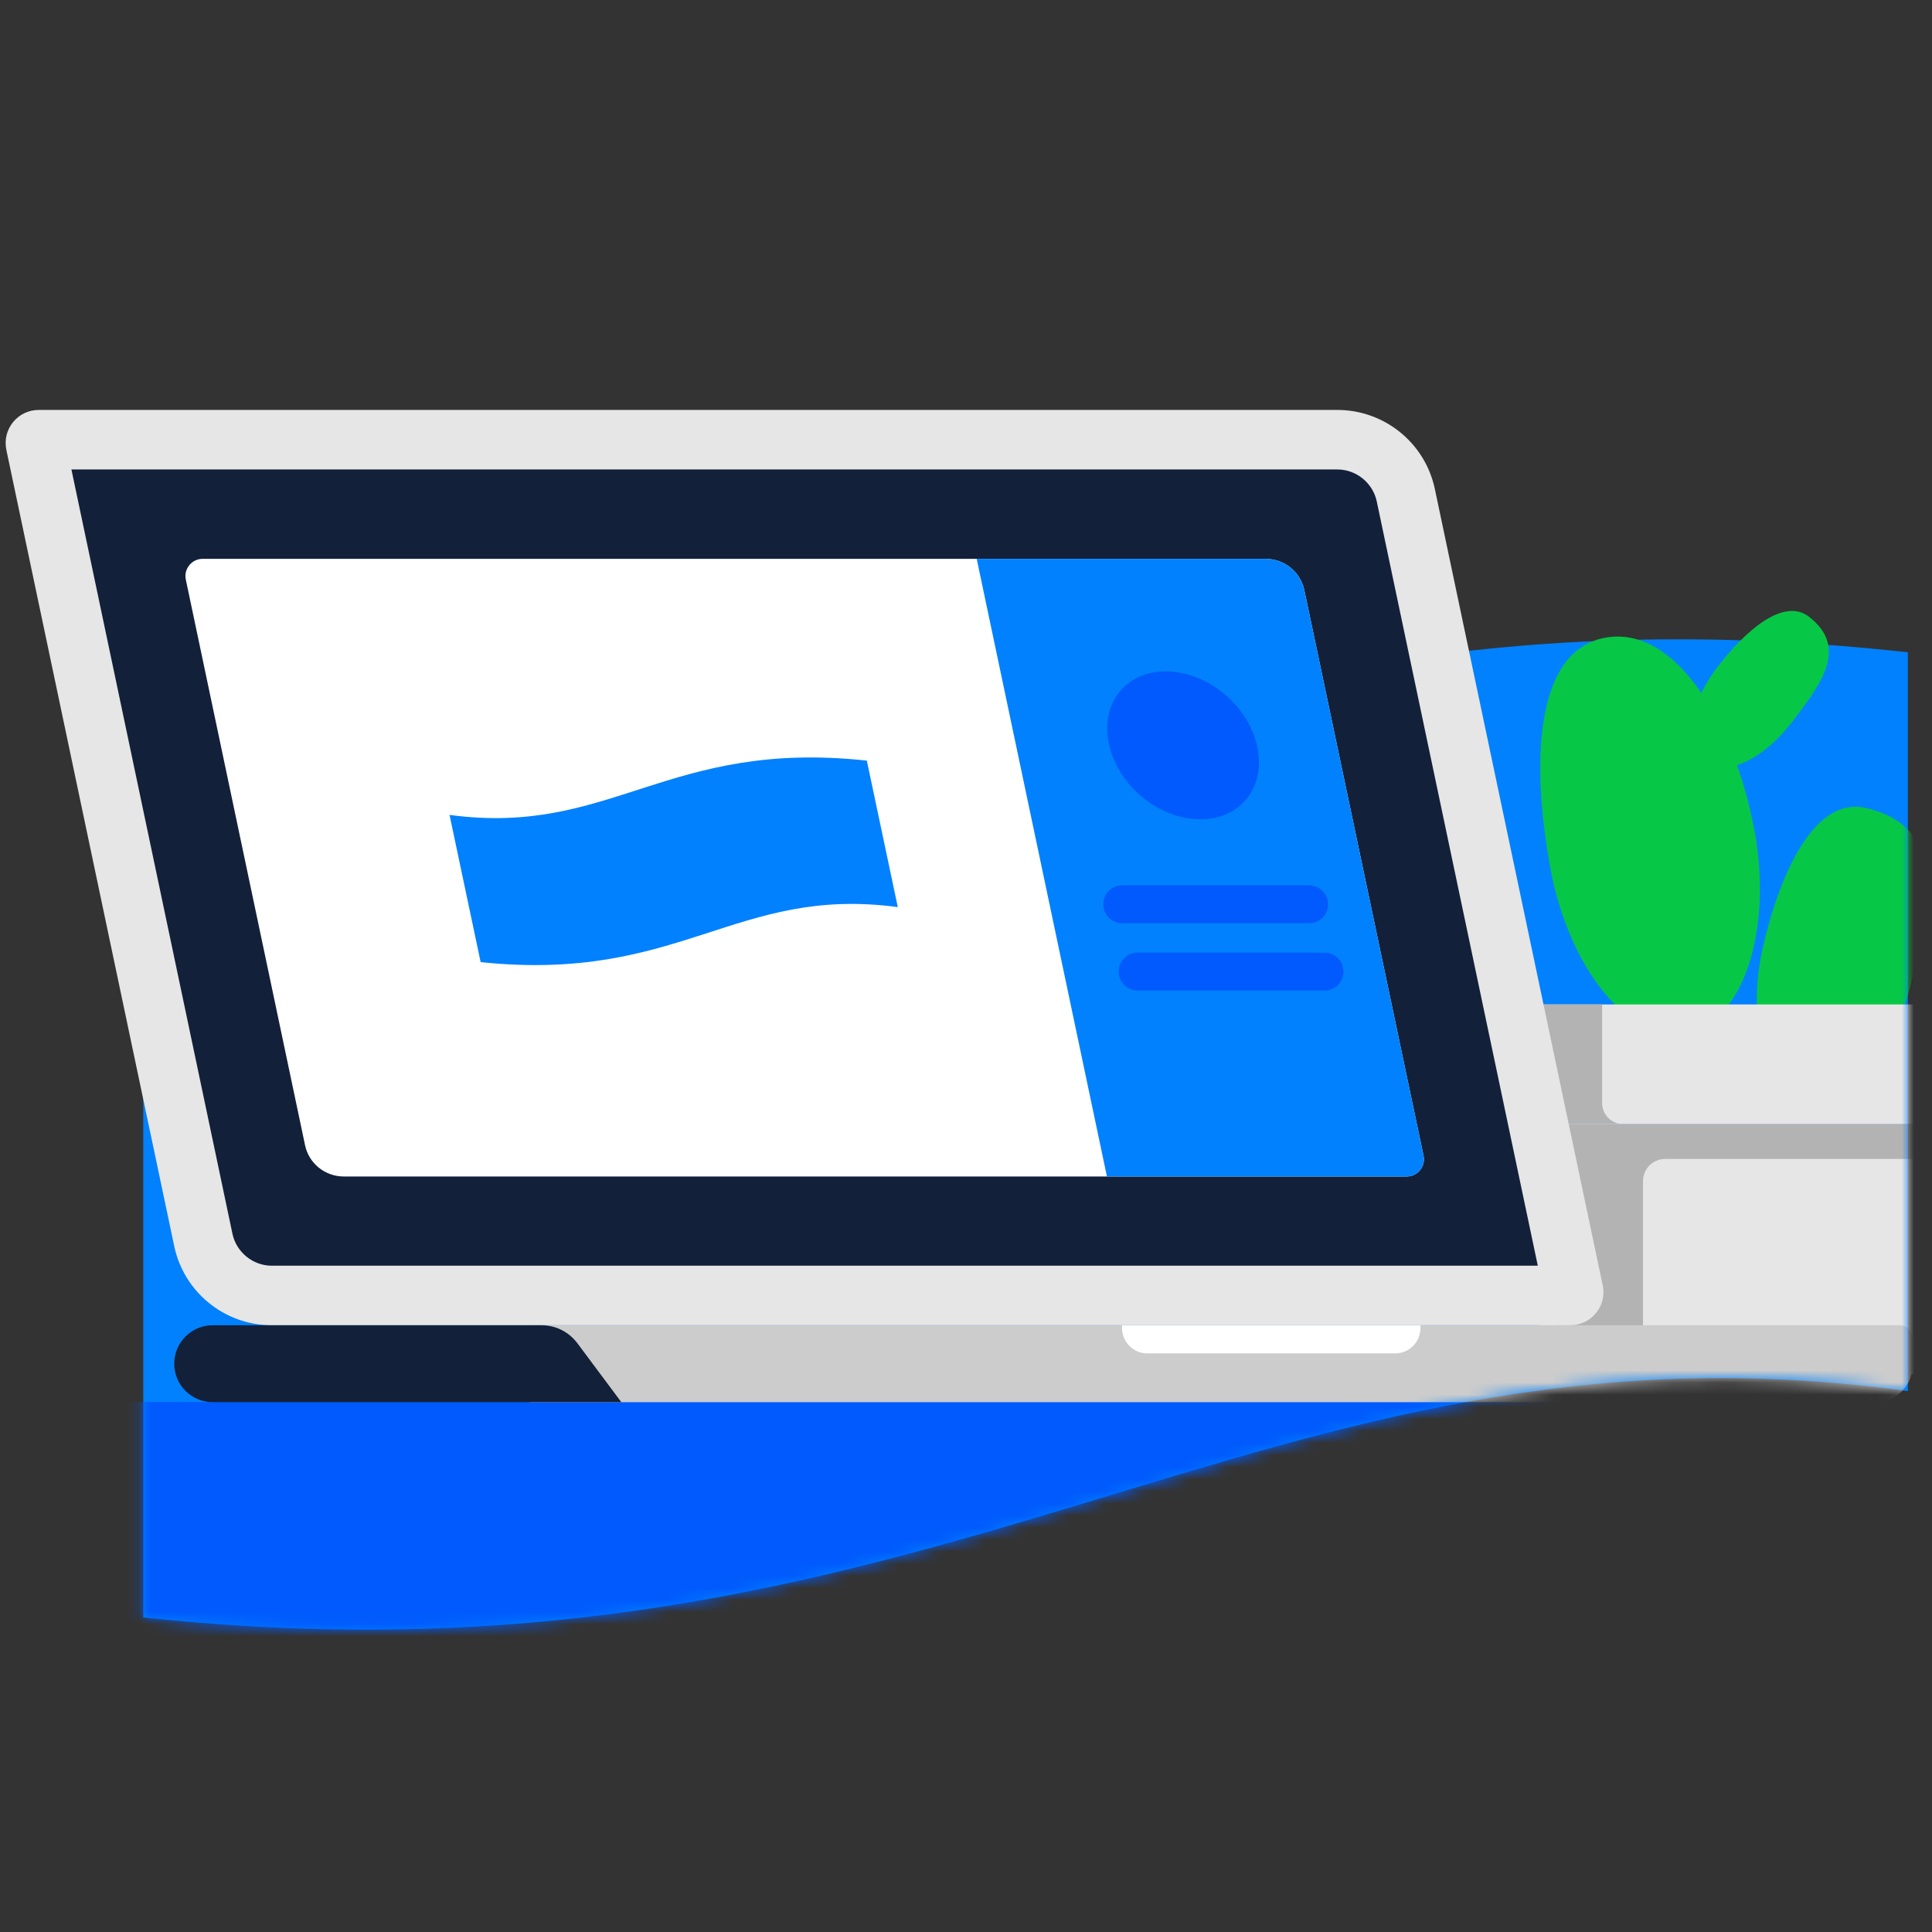 <?xml version="1.0" encoding="UTF-8"?>
<svg width="160px" height="160px" viewBox="0 0 160 160" version="1.1" xmlns="http://www.w3.org/2000/svg" xmlns:xlink="http://www.w3.org/1999/xlink">
    <rect x="0" y="0" width="160" height="160" fill="#333333" stroke="none"/>
    <title>Z#/1.缺省图/欢迎使用</title>
    <defs>
        <path d="M0,0.515 L168,0 L168,92.221 C114.354,84.82 88.462,118.113 21.864,110.958 L21.864,80.967 L0,0.515 Z" id="path-1"></path>
    </defs>
    <g id="Z#/1.缺省图/欢迎使用" stroke="none" stroke-width="1" fill="none" fill-rule="evenodd">
        <g id="编组" transform="translate(-10, 23)">
            <path d="M21.864,49.524 C75.51,56.925 101.402,23.632 168,31.021 L168,92.209 C114.354,84.808 88.462,118.101 21.864,110.946 L21.864,49.512 L21.864,49.524 Z" id="路径" fill="#0181FD" fill-rule="nonzero"></path>
            <g id="Clipped">
                <mask id="mask-2" fill="white">
                    <use xlink:href="#path-1"></use>
                </mask>
                <g id="路径"></g>
                <g id="编组" mask="url(#mask-2)">
                    <g transform="translate(3.783, 10.949)">
                        <g id="编组" stroke-width="1" fill="none" fill-rule="evenodd" transform="translate(131.697, 16.648)">
                            <path d="M19.814,18.145 C21.36,26.576 18.819,34.106 14.146,34.961 C9.474,35.816 4.438,29.668 2.904,21.236 C1.358,12.805 1.546,3.377 7.378,2.23 C13.397,1.047 18.269,9.713 19.803,18.145 L19.814,18.145 Z" id="路径" fill="#07C846" fill-rule="nonzero"></path>
                            <path d="M32.825,30.663 C31.419,36.799 27.532,41.156 24.136,40.371 C20.739,39.598 19.112,33.989 20.517,27.853 C21.922,21.716 24.791,15.334 29.042,16.318 C35.987,17.934 34.23,24.515 32.825,30.663 L32.825,30.663 Z" id="路径" fill="#07C846" fill-rule="nonzero"></path>
                            <path d="M22.801,9.338 C20.482,12.383 17.238,13.8 15.563,12.523 C13.889,11.247 14.392,7.734 16.711,4.701 C19.03,1.656 22.215,-1.143 24.323,0.473 C27.754,3.108 25.131,6.305 22.812,9.35 L22.801,9.338 Z" id="路径" fill="#07C846" fill-rule="nonzero"></path>
                            <rect id="矩形" fill="#E6E6E6" fill-rule="nonzero" x="0.176" y="32.584" width="37.497" height="9.919" rx="1.159"></rect>
                            <path d="M8.97,42.503 L0,42.503 L0,32.584 L7.202,32.584 L7.202,40.746 C7.202,41.718 7.987,42.503 8.959,42.503 L8.959,42.503 L8.97,42.503 Z" id="路径" fill="#B3B3B3" fill-rule="nonzero"></path>
                            <path d="M2.084,42.503 L35.752,42.503 L35.752,58.815 C35.752,61.462 33.598,63.617 30.951,63.617 L6.874,63.617 C4.228,63.617 2.073,61.462 2.073,58.815 L2.073,42.503 L2.073,42.503 L2.084,42.503 Z" id="路径" fill="#E6E6E6" fill-rule="nonzero"></path>
                            <path d="M35.752,42.503 L2.084,42.503 L2.084,45.383 L3.384,45.383 L3.384,63.617 L10.586,63.617 L10.586,47.222 C10.586,46.203 11.406,45.383 12.425,45.383 L35.752,45.383 L35.752,42.503 Z" id="路径" fill="#B3B3B3" fill-rule="nonzero"></path>
                        </g>
                        <rect id="矩形" fill="#005AFD" fill-rule="nonzero" x="0" y="82.161" width="150.2" height="20.798"></rect>
                        <g id="编组" stroke-width="1" fill="none" fill-rule="evenodd" transform="translate(6.684, 0)">
                            <path d="M129.58,75.803 L22.042,75.803 C18.142,75.803 14.77,73.074 13.962,69.256 L0.061,3.314 C-0.302,1.604 0.998,0 2.743,0 L110.281,0 C114.181,0 117.553,2.729 118.361,6.546 L132.262,72.488 C132.625,74.198 131.325,75.803 129.58,75.803 L129.58,75.803 Z" id="路径" fill="#E6E6E6" fill-rule="nonzero"></path>
                            <path d="M22.042,70.872 C20.484,70.872 19.114,69.76 18.786,68.238 L5.448,4.93 L110.293,4.93 C111.85,4.93 113.22,6.043 113.548,7.565 L126.887,70.872 L22.042,70.872 L22.042,70.872 Z" id="路径" fill="#132039" fill-rule="nonzero"></path>
                            <path d="M104.344,12.331 L16.315,12.331 C15.414,12.331 14.734,13.163 14.922,14.053 L24.794,60.883 C25.11,62.406 26.457,63.483 28.003,63.483 L116.031,63.483 C116.933,63.483 117.612,62.652 117.425,61.762 L107.553,14.931 C107.236,13.409 105.89,12.331 104.344,12.331 Z" id="路径" fill="#FFFFFF" fill-rule="nonzero"></path>
                            <path d="M36.762,33.539 C50.171,35.343 54.761,27.251 71.32,29.042 L73.885,41.174 C60.476,39.371 55.885,47.463 39.338,45.73 L36.762,33.539 Z" id="路径" fill="#0181FD" fill-rule="nonzero"></path>
                            <path d="M104.344,12.331 L80.419,12.331 L91.205,63.483 L116.031,63.483 C116.933,63.483 117.612,62.652 117.425,61.762 L107.553,14.931 C107.236,13.409 105.89,12.331 104.344,12.331 L104.344,12.331 Z" id="路径" fill="#0181FD" fill-rule="nonzero"></path>
                            <path d="M98.945,33.902 C95.502,33.902 92.106,31.103 91.369,27.66 C91.017,26.009 91.333,24.487 92.247,23.351 C93.137,22.25 94.495,21.653 96.076,21.653 C99.519,21.653 102.915,24.452 103.653,27.895 C104.004,29.546 103.688,31.068 102.775,32.204 C101.885,33.305 100.526,33.902 98.945,33.902 Z" id="路径" fill="#005AFD" fill-rule="nonzero"></path>
                            <path d="M154.887,82.173 L43.402,82.173 L43.402,75.803 L156.842,75.803 C157.451,75.803 157.931,76.294 157.931,76.892 L157.931,79.117 C157.931,80.803 156.561,82.173 154.875,82.173 L154.887,82.173 Z" id="路径" fill="#CCCCCC" fill-rule="nonzero"></path>
                            <path d="M92.458,75.803 L117.167,75.803 L117.167,76.049 C117.167,77.196 116.23,78.133 115.082,78.133 L94.542,78.133 C93.394,78.133 92.458,77.196 92.458,76.049 L92.458,75.803 L92.458,75.803 L92.458,75.803 Z" id="路径" fill="#FFFFFF" fill-rule="nonzero"></path>
                            <path d="M50.99,82.173 L17.147,82.173 C15.39,82.173 13.962,80.744 13.962,78.988 L13.962,78.988 C13.962,77.231 15.39,75.803 17.147,75.803 L44.386,75.803 C45.557,75.803 46.646,76.353 47.348,77.29 L50.99,82.173 L50.99,82.173 Z" id="路径" fill="#132039" fill-rule="nonzero"></path>
                            <path d="M107.951,42.509 L92.469,42.509 C91.732,42.509 91.087,41.982 90.935,41.256 L90.935,41.256 C90.736,40.284 91.474,39.371 92.469,39.371 L107.951,39.371 C108.688,39.371 109.333,39.898 109.485,40.624 L109.485,40.624 C109.684,41.596 108.946,42.509 107.951,42.509 Z" id="路径" fill="#005AFD" fill-rule="nonzero"></path>
                            <path d="M109.227,48.084 L93.746,48.084 C93.008,48.084 92.364,47.557 92.212,46.831 L92.212,46.831 C92.013,45.859 92.75,44.945 93.746,44.945 L109.227,44.945 C109.965,44.945 110.609,45.472 110.761,46.198 L110.761,46.198 C110.96,47.17 110.223,48.084 109.227,48.084 Z" id="路径" fill="#005AFD" fill-rule="nonzero"></path>
                        </g>
                    </g>
                </g>
            </g>
        </g>
    </g>
</svg>